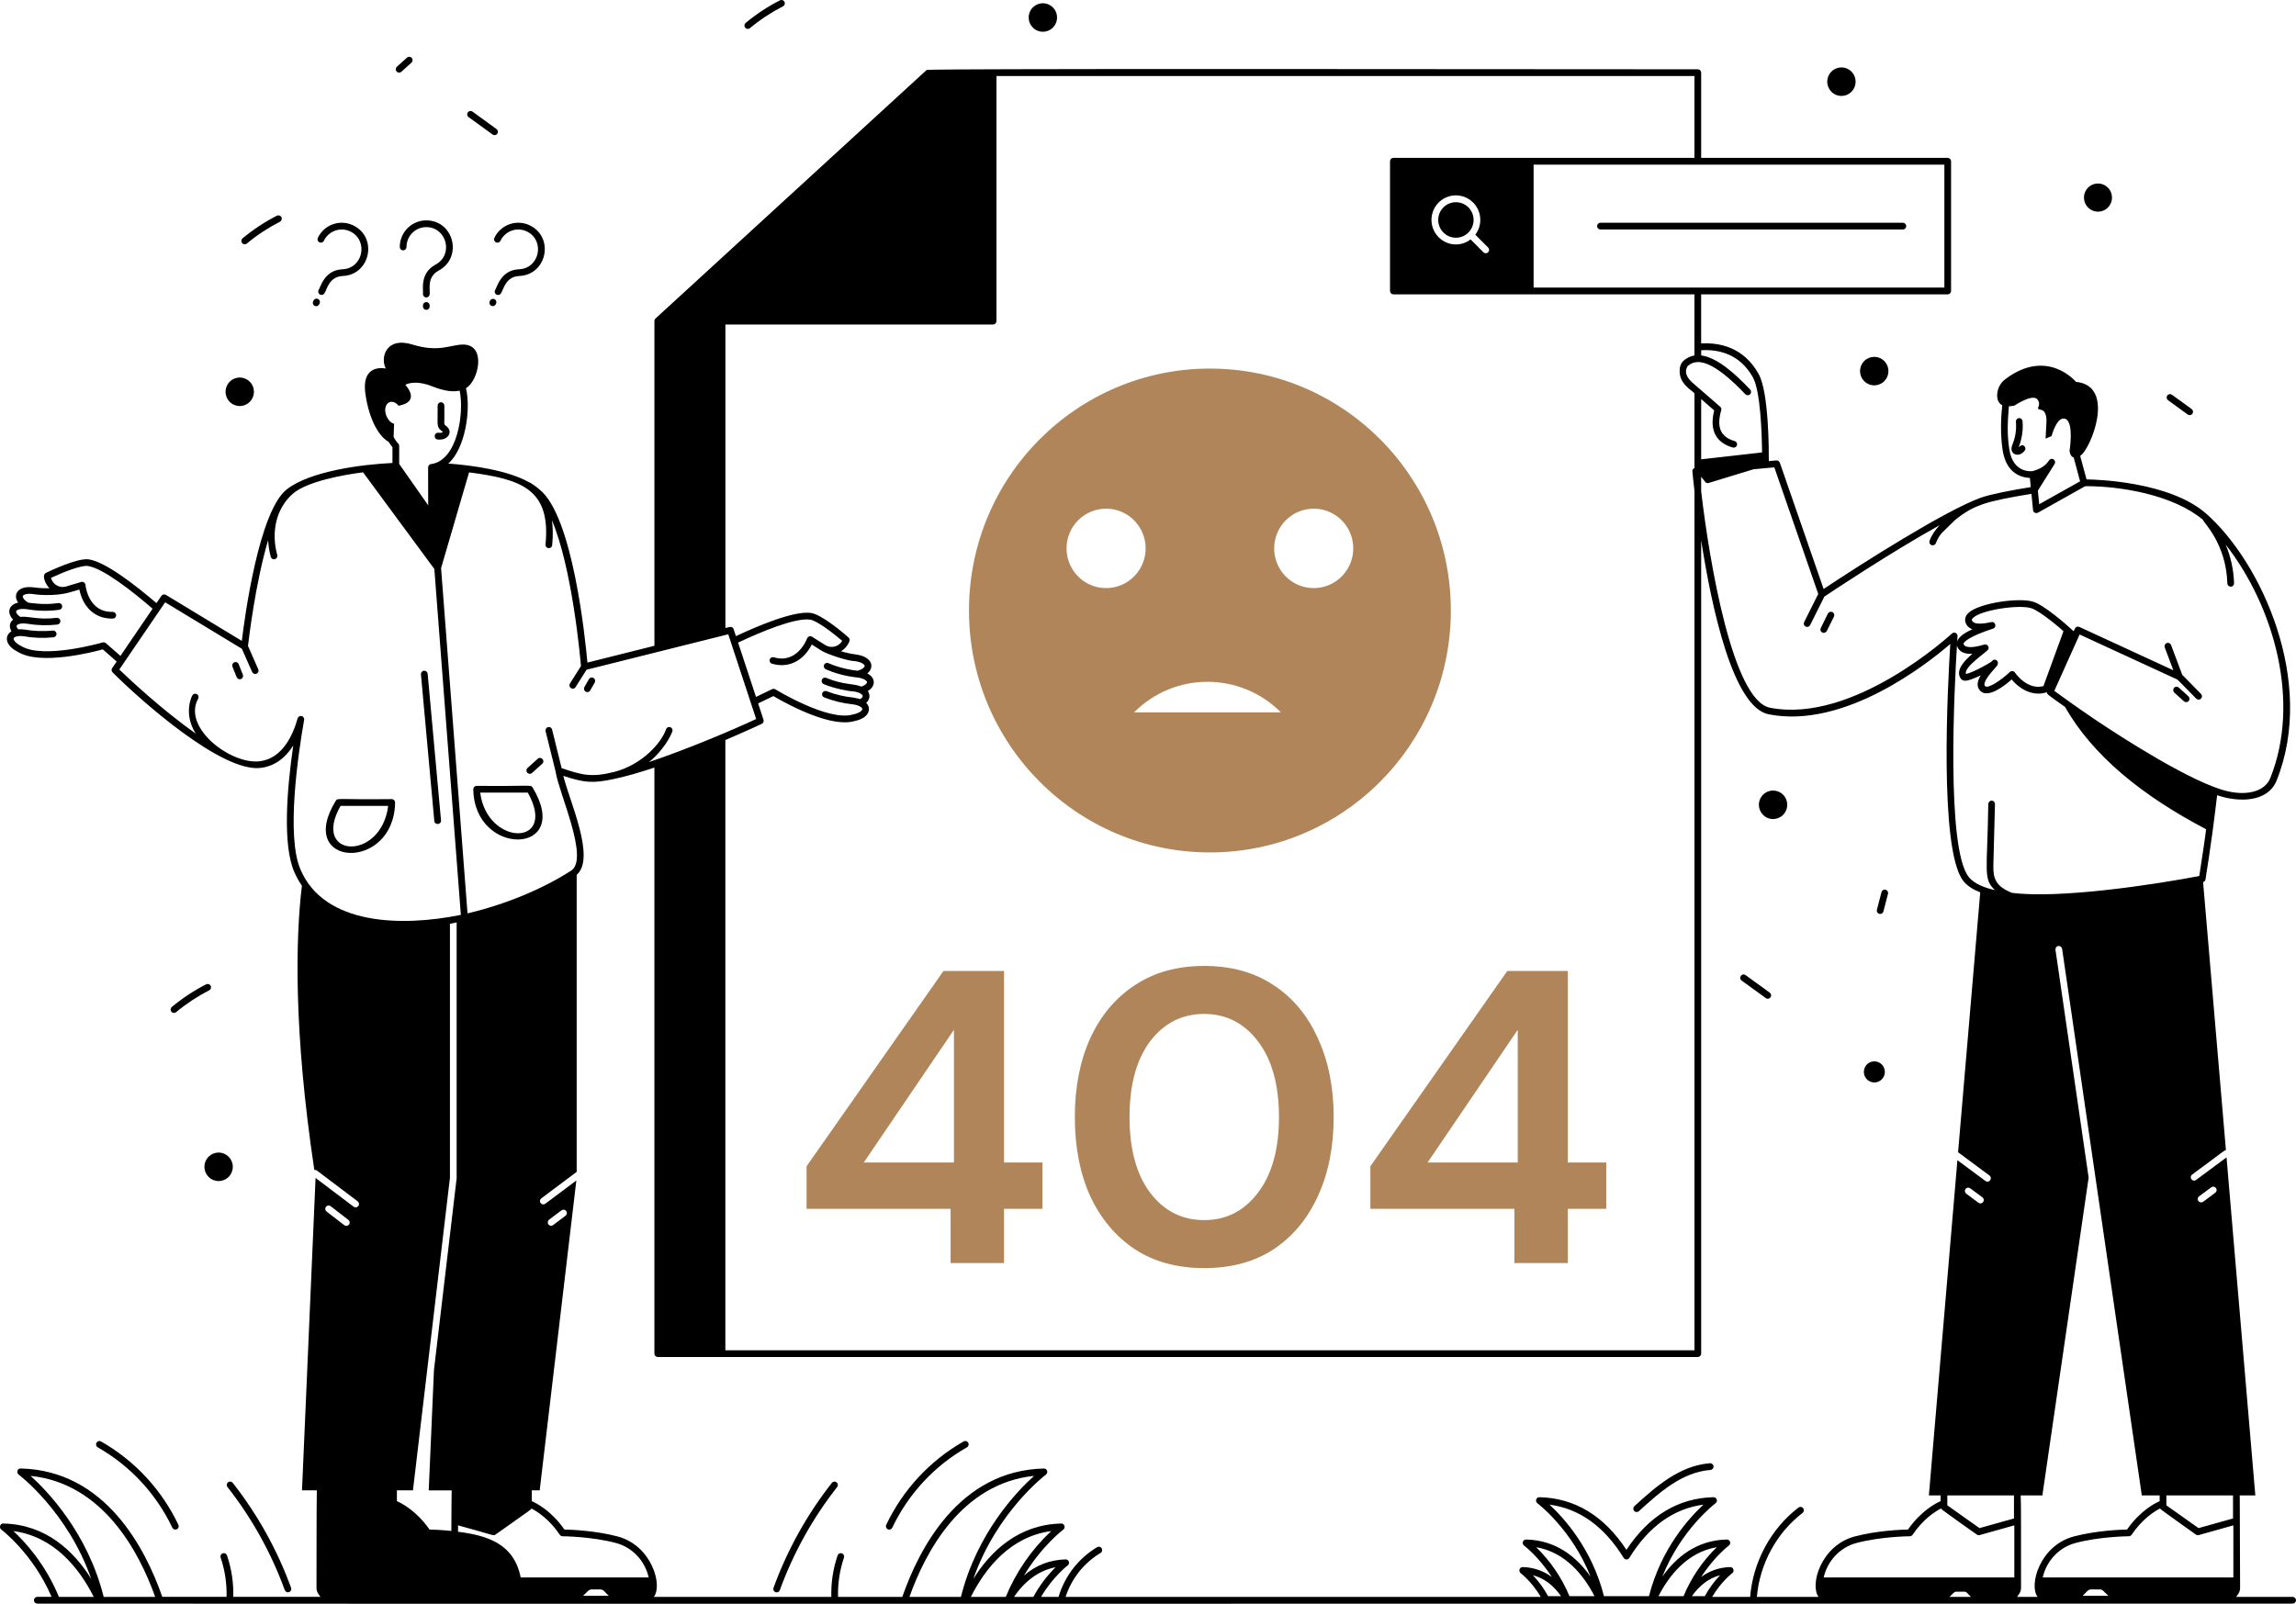 <svg width="770" height="538" viewBox="0 0 770 538" fill="none" xmlns="http://www.w3.org/2000/svg">
<g clip-path="url(#clip0_168_8765)">
<path d="M768.874 535.688H749.944C750.254 535.138 751.25 534.249 751.25 532.702C751.239 529.527 751.292 544.204 751.138 501.651H756.36L746.703 388.253L736.482 395.83C736.363 395.918 736.229 395.981 736.086 396.016C735.944 396.052 735.796 396.059 735.65 396.037C735.505 396.015 735.365 395.964 735.239 395.888C735.114 395.812 735.004 395.711 734.917 395.592C734.829 395.474 734.766 395.339 734.731 395.195C734.696 395.052 734.689 394.903 734.711 394.757C734.733 394.611 734.783 394.471 734.859 394.344C734.935 394.218 735.035 394.108 735.153 394.02C746.465 385.709 745.976 385.833 746.501 385.833L738.842 295.911C739.046 295.856 739.231 295.743 739.374 295.587C739.518 295.431 739.615 295.237 739.653 295.028C739.653 294.308 741.3 285.997 743.548 266.758C751.02 269.318 760.613 269.066 763.494 261.85C776.799 228.694 758.316 188.528 739.857 172.289C727.56 161.48 702.754 160.846 699.76 160.823L697.62 152.929C697.643 152.908 697.667 152.908 697.688 152.884C701.09 150.737 709.823 129.409 696.202 128.097C696.202 128.097 686.702 116.584 672.609 127.124C671.723 127.768 671.004 128.616 670.51 129.596C670.017 130.577 669.764 131.661 669.773 132.76C669.794 134.05 670.222 135.293 671.483 135.926C671.055 139.815 670.767 145.606 671.641 151.17C672.946 159.175 678.327 160.238 680.759 160.328L681.051 163.405C674.5 164.468 667.903 165.713 664.368 166.934C652.24 171.284 623.413 189.694 611.577 197.579L596.893 155.218C596.806 154.98 596.645 154.777 596.434 154.639C596.223 154.5 595.974 154.434 595.722 154.45L593.201 154.674C593.222 151.6 593.246 131.628 589.798 125.478C584.824 116.5 576.726 114.864 570.505 115.21V98.741H653.196C653.344 98.742 653.491 98.714 653.628 98.658C653.765 98.601 653.89 98.518 653.995 98.413C654.099 98.308 654.182 98.183 654.238 98.045C654.294 97.907 654.322 97.76 654.321 97.611V54.097C654.32 53.797 654.202 53.51 653.991 53.298C653.78 53.086 653.495 52.966 653.196 52.965H570.516V24.379C570.515 24.079 570.396 23.792 570.185 23.58C569.974 23.368 569.688 23.248 569.39 23.247C300.964 22.985 310.924 23.337 310.693 23.542L219.828 106.856C219.716 106.964 219.627 107.094 219.565 107.238C219.504 107.381 219.471 107.536 219.47 107.692V216.634L197.002 222.267C196.259 214.147 192.072 172.962 180.927 164.21C180.339 163.62 177.882 161.836 177.524 161.836C170.408 157.765 158.495 156.101 150.329 155.504C155.975 150.603 158.029 137.489 156.272 130.218C160.493 127.797 163.222 115.695 155.416 115.586C151.162 115.541 147.335 118.367 138.351 115.586C129.367 112.805 127.455 120.108 129.398 123.636C129.398 123.636 121.022 121.623 122.553 132.186C123.832 141.125 127.299 146.621 130.363 148.231V148.254C130.72 148.883 131.14 149.474 131.616 150.019V155.309C121.656 155.766 104.039 157.979 96.16 164.176C86.885 171.482 82.112 206.582 81.099 214.994L55.66 199.57C55.412 199.421 55.117 199.371 54.834 199.43C54.55 199.488 54.299 199.651 54.129 199.887L52.467 202.324C45.87 196.67 35.536 188.505 29.774 187.647C25.945 187.08 16.401 191.694 15.343 192.214C14.915 192.441 14.689 193.051 14.736 193.526C14.902 194.971 15.562 196.315 16.603 197.327C14.873 197.372 13.141 197.281 11.425 197.055C5.827 196.28 4.242 199.629 6.09 202.142C3.058 202.781 2.093 205.454 4.401 207.865C3.327 208.613 2.869 210.191 3.839 211.777C1.533 213.139 1.481 216.48 6.112 218.743C13.609 223.24 30.966 218.811 34.478 217.843L39.134 221.916L37.624 224.109C37.472 224.325 37.402 224.59 37.426 224.854C37.452 225.118 37.57 225.364 37.76 225.548C47.022 234.852 74.436 259.251 87.468 257.594C92.482 256.961 95.956 253.886 98.343 250.085C96.248 264.561 94.672 283.444 98.748 292.649C99.447 294.214 100.283 295.713 101.246 297.129C99.131 314.656 98.409 345.867 105.411 392.455C105.712 392.409 106.019 392.481 106.267 392.658L119.955 402.995C120.191 403.177 120.346 403.445 120.388 403.74C120.43 404.036 120.356 404.337 120.181 404.578C120.002 404.818 119.735 404.976 119.44 405.019C119.144 405.061 118.844 404.984 118.605 404.805L105.83 395.15L101.282 499.955H106.256C106.144 504.585 106.156 525.348 106.145 532.695C106.145 534.219 107.094 535.046 107.451 535.681H78.232C78.366 530.962 77.654 526.258 76.13 521.792C76.084 521.649 76.01 521.517 75.913 521.403C75.816 521.289 75.697 521.195 75.563 521.128C75.43 521.061 75.284 521.021 75.135 521.011C74.986 521.001 74.836 521.021 74.695 521.069C74.553 521.118 74.423 521.194 74.311 521.294C74.2 521.394 74.109 521.515 74.045 521.651C73.98 521.786 73.943 521.933 73.936 522.083C73.929 522.233 73.951 522.383 74.002 522.524C75.433 526.757 76.103 531.212 75.981 535.681H54.425C48.796 519.491 35.334 493.275 6.946 492.619C5.841 492.531 5.404 494.008 6.248 494.655C6.427 494.768 22.722 507.14 30.601 529.642C24.747 520.279 15.427 511.414 1.132 511.074C0.066 510.986 -0.426 512.45 0.433 513.11C0.546 513.2 11.038 521.115 17.296 535.681H12.506C12.208 535.682 11.922 535.802 11.711 536.014C11.5 536.226 11.381 536.513 11.38 536.813C11.378 536.962 11.406 537.109 11.463 537.247C11.519 537.385 11.602 537.51 11.707 537.615C11.812 537.721 11.936 537.804 12.073 537.86C12.211 537.916 12.358 537.944 12.506 537.943C22.137 538.058 768.539 537.943 768.874 537.943C769.172 537.942 769.458 537.823 769.669 537.611C769.88 537.399 769.999 537.112 770 536.813C769.993 536.515 769.873 536.232 769.663 536.022C769.452 535.813 769.17 535.693 768.874 535.688ZM52.039 535.688H34.772C29.414 514.249 15.996 500.279 10.255 495.092C34.614 497.625 46.703 520.694 52.039 535.688ZM31.446 535.688H19.755C15.162 524.535 8.294 517.12 4.491 513.614C18.202 515.447 26.599 526.098 31.439 535.688H31.446ZM102 241.495C102.051 241.211 101.991 240.918 101.831 240.678C101.672 240.437 101.426 240.268 101.146 240.206C100.866 240.143 100.572 240.189 100.325 240.337C100.078 240.484 99.896 240.72 99.817 240.997C98.105 247.036 94.525 254.431 87.187 255.36C77.437 256.619 61.043 244.077 66.453 234.393C66.597 234.132 66.632 233.824 66.552 233.536C66.472 233.249 66.283 233.004 66.025 232.855C65.896 232.781 65.755 232.733 65.608 232.715C65.461 232.696 65.312 232.707 65.169 232.747C65.027 232.788 64.894 232.856 64.778 232.948C64.662 233.04 64.565 233.155 64.494 233.285C64.449 233.377 61.319 239.166 65.62 246.058C54.138 238.006 42.858 227.331 40.013 224.595C41.018 223.134 55.479 201.914 55.39 202.045L81.118 217.635L84.562 225.438C84.69 225.706 84.916 225.914 85.193 226.019C85.469 226.124 85.776 226.118 86.048 226.003C86.184 225.944 86.306 225.858 86.409 225.75C86.511 225.642 86.59 225.515 86.643 225.376C86.695 225.237 86.72 225.089 86.715 224.94C86.709 224.791 86.675 224.645 86.612 224.51L83.167 216.685C83.459 214.152 85.688 195.458 89.922 181.201C90.024 183.085 90.318 184.954 90.799 186.778C90.941 187.318 91.429 187.742 92.172 187.591C92.46 187.514 92.707 187.326 92.858 187.068C93.01 186.811 93.054 186.503 92.982 186.213C90.93 178.738 92.411 170.699 98.25 165.587C103.085 161.429 115.441 159.236 121.755 158.44L145.662 190.87C146.244 198.455 143.039 156.626 154.555 306.9C134.668 310.971 108.742 310.351 100.795 291.725C95.894 280.599 99.991 252.893 101.994 241.495H102ZM34.433 215.51C34.231 215.577 14.623 221.209 7.193 216.769C5.145 215.751 4.423 214.611 4.581 214.123C4.717 213.67 5.888 213.15 7.983 213.445C11.275 214.024 14.632 214.138 17.955 213.783C18.786 213.691 19.146 212.716 18.879 212.313C18.806 212.066 18.649 211.851 18.435 211.707C18.221 211.562 17.964 211.497 17.708 211.522C14.521 211.882 10.764 211.668 8.343 211.205C7.612 211.102 6.873 211.071 6.137 211.115C5.664 210.617 5.438 210.097 5.599 209.856C5.802 209.448 6.883 208.928 9.002 209.221C12.394 209.795 15.849 209.894 19.268 209.516C19.561 209.472 19.827 209.317 20.011 209.083C20.195 208.849 20.283 208.554 20.258 208.257C20.222 207.959 20.07 207.687 19.835 207.501C19.6 207.314 19.302 207.229 19.005 207.262C12.576 208.05 9.616 206.58 6.803 206.945C5.564 206.086 5.293 205.339 5.429 205.022C5.587 204.616 6.667 204.073 8.851 204.344C12.92 205.026 16.464 205.042 19.905 204.548C20.2 204.5 20.463 204.338 20.64 204.097C20.817 203.855 20.893 203.554 20.851 203.258C20.829 203.11 20.779 202.969 20.702 202.841C20.626 202.714 20.525 202.602 20.406 202.514C20.286 202.426 20.151 202.362 20.007 202.327C19.863 202.291 19.713 202.285 19.567 202.308C14.653 203.045 10.416 202.25 9.482 202.173C7.927 201.223 7.523 200.318 7.635 199.957C7.793 199.55 8.851 198.983 11.102 199.279C11.236 199.323 13.894 199.753 17.563 199.572C21.888 199.408 24.217 198.458 26.613 197.762C27.761 203.339 31.552 207.656 37.848 207.51C38.146 207.503 38.429 207.378 38.636 207.162C38.843 206.946 38.956 206.657 38.951 206.357C38.928 205.724 38.387 205.294 37.78 205.249C29.675 205.521 28.685 196.564 28.662 196.202C28.646 196.034 28.593 195.872 28.506 195.727C28.42 195.582 28.302 195.458 28.162 195.365C28.021 195.272 27.862 195.211 27.695 195.187C27.529 195.164 27.359 195.178 27.199 195.229L22.205 196.738C21.681 196.895 21.131 196.944 20.588 196.883C20.046 196.822 19.52 196.653 19.044 196.384C18.567 196.116 18.149 195.754 17.814 195.321C17.479 194.887 17.234 194.391 17.094 193.86C21.01 192.005 27.247 189.543 29.45 189.858C34.718 190.649 44.78 198.672 51.175 204.197L40.391 220.027L35.483 215.73C35.339 215.609 35.168 215.526 34.985 215.487C34.802 215.449 34.613 215.457 34.433 215.51ZM182.952 182.626C182.929 182.779 182.939 182.935 182.982 183.084C183.024 183.232 183.098 183.37 183.198 183.487C183.298 183.605 183.422 183.7 183.561 183.765C183.701 183.83 183.853 183.864 184.007 183.865C184.151 183.881 184.297 183.867 184.436 183.824C184.575 183.781 184.703 183.709 184.813 183.614C184.923 183.519 185.013 183.402 185.076 183.271C185.14 183.14 185.175 182.997 185.181 182.851C185.495 179.613 185.428 176.859 185.09 174.506C191.821 190.359 194.523 219.806 194.839 223.425L191.146 229.283C190.986 229.535 190.932 229.84 190.996 230.132C191.059 230.425 191.235 230.68 191.485 230.842C191.668 230.953 191.877 231.015 192.092 231.022C192.283 231.024 192.471 230.975 192.637 230.88C192.803 230.785 192.941 230.648 193.037 230.482L196.706 224.67L219.468 218.971L244.231 212.774C253.951 242.296 253.618 241.267 253.597 241.197C245.718 244.888 230.389 251.372 217.622 255.648C220.666 253.309 224.104 248.992 225.479 245.394C225.584 245.115 225.574 244.805 225.451 244.534C225.328 244.262 225.103 244.051 224.826 243.946C224.548 243.841 224.24 243.851 223.969 243.974C223.699 244.097 223.489 244.323 223.384 244.602C221.914 249.035 215.505 256.475 206.027 258.941C198.327 260.866 195.245 259.997 188.444 257.72C188.418 257.701 188.386 257.693 188.354 257.697C188.297 257.466 184.952 243.913 185.158 244.744C185.125 244.6 185.064 244.463 184.978 244.342C184.892 244.222 184.783 244.12 184.658 244.042C184.532 243.964 184.392 243.912 184.246 243.889C184.1 243.866 183.951 243.872 183.808 243.908C183.518 243.984 183.268 244.17 183.113 244.428C182.957 244.685 182.907 244.994 182.973 245.288C183.031 245.52 186.544 259.679 186.329 258.812V258.835C187.425 266.099 197.693 288.075 191.551 292.058C182.254 298.075 169.704 303.366 156.792 306.397C145.306 156.43 148.499 198.125 147.922 190.579L157.309 158.465C175.087 160.748 184.739 164.241 182.952 182.626ZM609.775 199.248L605.048 208.68C604.98 208.811 604.939 208.955 604.927 209.103C604.915 209.251 604.932 209.4 604.978 209.541C605.024 209.682 605.098 209.813 605.195 209.925C605.292 210.037 605.41 210.129 605.542 210.194C605.809 210.325 606.115 210.346 606.397 210.253C606.679 210.161 606.914 209.961 607.052 209.698L611.846 200.108H611.869C614.345 198.435 634.473 185.067 650.478 176.182C649.015 177.765 647.778 179.528 647.124 181.383C647.067 181.524 647.039 181.675 647.042 181.827C647.044 181.979 647.077 182.129 647.139 182.268C647.201 182.408 647.29 182.533 647.401 182.636C647.511 182.74 647.642 182.82 647.784 182.872C647.927 182.924 648.078 182.946 648.229 182.938C648.381 182.93 648.529 182.891 648.665 182.824C648.801 182.756 648.922 182.662 649.021 182.547C649.12 182.432 649.194 182.298 649.241 182.153C649.702 180.937 650.364 179.807 651.2 178.812L655.522 174.56C659.423 171.367 662.03 170.158 665.112 169.087C668.444 167.911 674.86 166.689 681.276 165.669L681.813 171.097C681.826 171.284 681.887 171.466 681.989 171.623C682.092 171.781 682.233 171.909 682.399 171.996C682.568 172.073 682.753 172.111 682.939 172.107C683.125 172.103 683.307 172.057 683.473 171.973L699.189 163.158L699.638 163.09C711.197 163.09 728.748 165.968 738.743 174.331C738.743 174.337 738.746 174.342 738.75 174.346C738.754 174.35 738.759 174.353 738.765 174.353C738.944 175.27 746.59 182.324 746.982 195.726C746.998 196.016 747.123 196.289 747.332 196.49C747.542 196.69 747.819 196.803 748.109 196.805H748.153C748.301 196.8 748.447 196.766 748.581 196.704C748.715 196.642 748.836 196.554 748.936 196.444C749.036 196.335 749.114 196.207 749.164 196.067C749.214 195.927 749.236 195.779 749.228 195.63C749.089 191.176 748.136 186.785 746.415 182.678C762.762 203.662 771.599 235.5 761.385 260.998C759.675 265.315 753.979 267.06 746.932 265.408C735.366 262.662 712.06 247.761 702.199 241.096C695.67 236.664 690.738 233.068 688.948 231.754C689.051 231.522 697.543 212.61 697.435 212.848L730.246 227.971L736.514 234.327C736.616 234.439 736.739 234.529 736.877 234.593C737.014 234.656 737.163 234.69 737.314 234.694C737.465 234.699 737.615 234.672 737.756 234.616C737.897 234.56 738.025 234.477 738.132 234.37C738.24 234.263 738.325 234.136 738.382 233.995C738.44 233.855 738.468 233.704 738.466 233.552C738.464 233.4 738.432 233.251 738.371 233.112C738.31 232.973 738.221 232.848 738.111 232.744L731.858 226.388L728.098 216.368C727.986 216.089 727.771 215.865 727.498 215.743C727.225 215.621 726.915 215.61 726.635 215.713C726.496 215.767 726.368 215.847 726.26 215.95C726.152 216.052 726.065 216.176 726.004 216.312C725.944 216.449 725.91 216.596 725.906 216.745C725.902 216.895 725.928 217.044 725.981 217.183L728.864 224.85L697.348 210.308C697.073 210.183 696.76 210.173 696.477 210.279C696.195 210.384 695.965 210.598 695.838 210.873L695.434 211.756C692.703 209.223 685.468 202.941 681.835 201.849C677 200.356 663.645 202.301 660.133 205.627C658.097 207.554 659.098 210.223 661.462 211.099C659.65 211.932 657.002 213.278 656.373 215.17C656.441 214.107 656.486 213.497 656.486 213.429C656.505 213.201 656.454 212.973 656.34 212.775C656.227 212.577 656.056 212.419 655.85 212.321C655.645 212.223 655.415 212.191 655.19 212.228C654.966 212.265 654.758 212.37 654.595 212.529C654.28 212.823 621.635 242.949 593.562 237.407C581.18 234.942 573.346 189.098 570.509 164.764V159.924L571.838 161.62C571.97 161.81 572.16 161.951 572.38 162.021C572.6 162.09 572.837 162.085 573.054 162.005L588.095 157.414L595.049 156.776L609.772 199.23L609.775 199.248ZM673.712 136.286C674.341 136.28 674.968 136.205 675.58 136.061C675.58 136.061 681.749 131.877 683.325 134.048C684.901 136.219 682.2 137.146 684.399 137.466C686.598 137.786 686.312 141.424 686.312 141.424L686.02 147.146L688.024 146.286C688.024 146.286 689.87 139.27 692.728 140.542C695.586 141.814 694.056 151.217 694.056 151.217C694.056 151.217 694.191 153.138 695.453 153.478V153.501L697.591 161.462L683.88 169.152C683.858 168.924 683.402 164.295 683.43 164.583C685.354 161.525 688.966 155.752 689.059 155.626C689.207 155.37 689.25 155.067 689.178 154.779C689.107 154.492 688.926 154.245 688.675 154.09C688.553 154.013 688.417 153.962 688.275 153.938C688.132 153.915 687.987 153.92 687.847 153.954C687.707 153.987 687.574 154.048 687.458 154.133C687.341 154.218 687.243 154.326 687.168 154.45C686.94 154.615 686.034 156.862 681.765 158.022C681.707 158.039 681.647 158.047 681.586 158.046C681.069 158.091 675.139 158.724 673.865 150.809C672.944 145.021 673.422 140.272 673.712 136.284V136.286ZM650.929 506.035C650.929 506.057 650.951 506.057 650.951 506.08C651.117 506.467 663.201 514.949 662.974 514.787C663.111 514.888 663.27 514.956 663.438 514.983C663.606 515.011 663.778 514.998 663.94 514.945L675.535 511.689V529.164H611.607C612.872 523.627 617.012 519.129 622.502 517.636C630.764 515.42 640.4 515.353 640.49 515.353C640.672 515.349 640.85 515.301 641.01 515.214C641.171 515.128 641.309 515.005 641.414 514.855C644.941 509.59 649.015 507.033 650.929 506.035ZM659.167 398.856C659.255 398.736 659.365 398.635 659.493 398.559C659.62 398.483 659.761 398.433 659.907 398.412C660.054 398.391 660.203 398.399 660.346 398.436C660.49 398.474 660.624 398.539 660.742 398.629L664.839 401.66C664.959 401.748 665.06 401.859 665.136 401.987C665.212 402.115 665.263 402.257 665.284 402.404C665.305 402.551 665.296 402.702 665.259 402.846C665.221 402.99 665.155 403.125 665.065 403.243C664.979 403.362 664.87 403.462 664.745 403.538C664.62 403.613 664.481 403.663 664.336 403.684C664.192 403.706 664.044 403.697 663.903 403.661C663.761 403.624 663.629 403.559 663.513 403.47L659.415 400.439C659.295 400.352 659.194 400.242 659.116 400.115C659.039 399.988 658.987 399.848 658.964 399.701C658.941 399.554 658.948 399.404 658.983 399.259C659.018 399.115 659.081 398.979 659.168 398.859L659.167 398.856ZM675.421 501.648V509.383L663.849 512.621L653.067 504.976V501.651L675.421 501.648ZM656.015 533.943H658.851C659.568 533.943 659.781 534.557 661 535.685H653.784C654.964 534.638 655.288 533.947 656.017 533.947L656.015 533.943ZM677.784 532.699C677.761 517.048 677.833 504.254 677.672 501.648H684.942L700.458 395.042L689.336 318.62C689.294 318.324 689.37 318.023 689.547 317.782C689.724 317.541 689.988 317.38 690.282 317.332C690.579 317.295 690.88 317.376 691.119 317.557C691.359 317.738 691.519 318.006 691.566 318.304C700.589 380.212 709.293 439.779 718.288 501.655H724.276V503.576C722.722 504.256 717.724 506.789 713.335 513.098C711.061 513.143 702.822 513.457 695.369 515.451C683.953 518.554 680.361 531.941 683.348 535.692H676.459C676.867 534.971 677.779 534.222 677.779 532.702L677.784 532.699ZM698.447 535.323C699.815 534.089 700.156 533.181 701.312 533.181H704.149C705.277 533.181 705.648 534.08 707.089 535.323H698.447ZM685.058 529.164C686.322 523.627 690.463 519.129 695.953 517.636C704.215 515.42 713.851 515.353 713.94 515.353C714.122 515.349 714.301 515.301 714.461 515.214C714.622 515.128 714.76 515.005 714.864 514.855C718.399 509.586 722.473 507.03 724.387 506.04C724.387 506.062 724.409 506.062 724.409 506.085C724.52 506.343 736.206 514.636 736.432 514.792C736.57 514.891 736.73 514.957 736.898 514.984C737.066 515.012 737.238 515 737.4 514.951L748.993 511.694V529.169L685.058 529.164ZM748.88 504.452V509.381L737.309 512.619L726.525 504.976V501.651H748.88V504.452ZM737.558 293.871C721.8 296.884 690.403 301.554 674.724 299.503C669.162 297.267 668.374 294.58 668.51 290.05C668.51 289.813 669.085 268.364 669.048 269.722C669.049 269.424 668.935 269.136 668.729 268.921C668.523 268.706 668.242 268.579 667.945 268.569H667.93C667.637 268.573 667.356 268.69 667.146 268.896C666.936 269.103 666.813 269.382 666.804 269.677C666.494 292.414 664.954 294.711 669.033 298.604C665.941 297.895 662.146 296.643 660.209 294.125C652.621 284.446 655.458 230.099 656.291 216.507C656.864 218.804 659.127 219.471 661.484 219.333C658.647 221.707 655.698 224.92 657.589 227.656C657.815 227.995 658.287 228.376 659.188 228.358C660.223 228.311 662.25 227.52 664.275 226.548C663.172 228.358 662.655 230.326 664.186 231.817C666.752 234.282 672.065 230.213 674.654 227.928C677.552 231.45 682.1 233.719 686.428 232.202C686.48 232.922 686.607 232.922 692.529 237.133C701.805 253.417 718.24 266.849 739.852 278.181C739.855 278.747 738.134 290.284 737.56 293.875L737.558 293.871ZM667.789 208.698C666.394 209.014 661.779 209.957 661.306 207.998C661.238 207.818 661.373 207.568 661.688 207.278C664.571 204.542 677.109 202.756 681.185 204.022C684.213 204.922 691.716 211.382 692.013 211.758L685.3 230.164C679.853 231.589 675.935 225.89 675.755 225.618C675.663 225.484 675.542 225.37 675.403 225.286C675.263 225.201 675.107 225.148 674.945 225.129C674.783 225.109 674.619 225.125 674.464 225.174C674.308 225.224 674.165 225.306 674.044 225.415C670.892 228.401 666.682 231.069 665.76 230.187C664.612 229.108 667.764 225.573 668.804 224.42C669.547 223.605 669.839 223.267 669.975 222.86C670.434 221.477 668.677 220.729 668.061 221.781C667.139 222.618 661.059 225.875 659.304 226.079C658.588 223.612 666.354 218.781 666.825 217.779C667.23 216.965 666.422 215.92 665.362 216.24C662.547 217.14 659.036 217.642 658.495 216.037C658.483 215.959 658.499 215.879 658.54 215.811C658.787 215.312 660.228 213.526 668.401 210.88C669.769 210.45 669.196 208.336 667.79 208.701L667.789 208.698ZM570.516 154.084V133.865C572.318 135.426 574.051 136.941 574.884 137.687C573.14 144.539 575.7 148.587 581.119 150.125C581.873 150.276 582.372 149.864 582.516 149.333C582.557 149.192 582.569 149.044 582.553 148.898C582.536 148.752 582.491 148.611 582.42 148.483C582.348 148.354 582.252 148.241 582.137 148.151C582.022 148.06 581.89 147.993 581.749 147.954H581.728C576.589 146.473 575.75 142.78 577.251 137.595C577.309 137.389 577.306 137.17 577.242 136.966C577.179 136.761 577.057 136.579 576.893 136.442C576.596 136.185 569.816 130.27 568.835 129.454V129.432C568.632 129.274 568.452 129.115 568.272 128.957C566.544 127.536 564.546 125.469 565.841 123.055V123.031C566.159 122.492 567.39 121.772 567.957 121.697C568.05 121.633 568.16 121.601 568.272 121.607C573.482 120.256 581.556 128.297 585.315 132.237C585.909 132.749 586.547 132.648 586.914 132.281C587.127 132.071 587.25 131.784 587.254 131.483C587.258 131.182 587.143 130.891 586.935 130.675C582.252 125.723 576.039 119.934 570.523 119.232V117.491C576.128 117.151 583.4 118.57 587.859 126.583C590.414 131.195 590.864 145.352 590.93 151.776L570.516 154.084ZM570.516 454.09V181.268C574.141 204.54 581.3 237.266 593.142 239.617C618.491 244.654 646.295 222.724 654.061 216.03C653.229 229.328 650.19 285.009 658.429 295.526C659.682 297.132 661.627 298.375 664.102 299.349L656.674 386.533L667.208 394.337C667.328 394.425 667.428 394.537 667.504 394.664C667.579 394.792 667.629 394.934 667.65 395.081C667.671 395.228 667.663 395.378 667.626 395.522C667.589 395.666 667.524 395.801 667.434 395.92C667.148 396.368 666.487 396.589 665.858 396.168L656.448 389.203L646.88 501.651H650.82V503.572C649.266 504.252 644.268 506.785 639.879 513.094C637.605 513.139 629.366 513.454 621.913 515.447C610.605 518.521 606.871 531.765 609.892 535.688H589.199C590.135 524.688 595.774 514.222 604.516 507.523C604.754 507.341 604.909 507.071 604.949 506.773C604.989 506.476 604.909 506.175 604.727 505.936C604.546 505.698 604.278 505.541 603.982 505.501C603.685 505.462 603.386 505.542 603.148 505.724C593.862 512.846 587.875 523.992 586.939 535.688H574.205C577.221 530.554 580.891 527.773 580.936 527.728C581.126 527.584 581.265 527.383 581.334 527.155C581.403 526.926 581.399 526.682 581.321 526.456C581.244 526.23 581.098 526.035 580.903 525.897C580.708 525.76 580.476 525.688 580.238 525.692C576.732 525.764 573.335 526.926 570.513 529.016C574.903 522.18 579.744 518.523 579.81 518.478C579.999 518.334 580.138 518.133 580.208 517.905C580.277 517.677 580.273 517.432 580.195 517.207C580.118 516.981 579.972 516.786 579.778 516.648C579.583 516.511 579.351 516.439 579.113 516.442C568.982 516.668 562.069 522.412 557.478 528.926C563.758 513.049 575.219 504.364 575.33 504.281C575.524 504.14 575.668 503.939 575.741 503.71C575.813 503.48 575.81 503.232 575.732 503.004C575.654 502.776 575.505 502.58 575.307 502.443C575.109 502.307 574.873 502.238 574.633 502.247C562.814 502.54 552.998 508.465 545.455 519.91C537.934 508.465 528.121 502.54 516.301 502.247C515.171 502.198 514.727 503.646 515.603 504.281C515.716 504.371 527.174 513.056 533.434 528.926C528.863 522.412 521.952 516.668 511.821 516.442C511.583 516.437 511.349 516.509 511.154 516.646C510.959 516.783 510.812 516.979 510.735 517.205C510.658 517.432 510.654 517.677 510.723 517.905C510.793 518.134 510.934 518.335 511.124 518.478C511.19 518.523 516.031 522.209 520.436 529.016C517.604 526.928 514.201 525.768 510.689 525.692C510.451 525.688 510.219 525.76 510.024 525.897C509.829 526.035 509.683 526.23 509.605 526.456C509.528 526.682 509.524 526.926 509.593 527.155C509.662 527.383 509.801 527.584 509.991 527.728C510.035 527.773 513.683 530.531 516.722 535.688H357.366C359.372 529.518 363.534 524.286 369.082 520.959C369.21 520.884 369.321 520.784 369.41 520.665C369.499 520.547 369.564 520.412 369.601 520.268C369.638 520.124 369.646 519.974 369.626 519.827C369.605 519.68 369.556 519.539 369.481 519.411C369.406 519.283 369.306 519.171 369.188 519.082C369.07 518.992 368.936 518.927 368.793 518.89C368.65 518.853 368.501 518.845 368.355 518.865C368.208 518.886 368.067 518.935 367.94 519.011C361.7 522.746 357.082 528.698 354.999 535.688H349.143C353.127 528.881 358.012 525.194 358.057 525.149C358.25 525.007 358.393 524.806 358.465 524.577C358.537 524.347 358.533 524.101 358.455 523.873C358.378 523.646 358.229 523.449 358.032 523.313C357.835 523.176 357.6 523.107 357.361 523.114C352.092 523.249 347.431 525.059 343.423 528.496C349.413 518.545 356.496 513.186 356.594 513.117C357.489 512.434 356.922 511.031 355.896 511.081C341.601 511.421 332.28 520.286 326.426 529.649C334.305 507.147 350.601 494.776 350.78 494.662C351.65 493.993 351.149 492.576 350.083 492.626C321.693 493.283 308.231 519.495 302.603 535.688H281.05C280.929 531.219 281.599 526.764 283.03 522.531C283.081 522.39 283.104 522.24 283.097 522.09C283.089 521.94 283.052 521.793 282.988 521.658C282.924 521.522 282.833 521.401 282.721 521.301C282.61 521.202 282.479 521.125 282.338 521.077C282.197 521.028 282.047 521.008 281.898 521.018C281.749 521.028 281.603 521.068 281.47 521.135C281.336 521.203 281.217 521.296 281.12 521.41C281.023 521.524 280.949 521.656 280.903 521.799C279.378 526.265 278.666 530.969 278.801 535.688H219.265C222.342 531.826 218.549 518.52 207.243 515.447C199.792 513.456 191.551 513.139 189.278 513.094C184.911 506.785 179.89 504.252 178.337 503.572V499.955H180.993L193.286 396.01L182.862 403.813C182.744 403.901 182.61 403.965 182.467 404C182.324 404.035 182.176 404.042 182.031 404.02C181.886 403.998 181.746 403.948 181.62 403.871C181.494 403.795 181.385 403.695 181.297 403.576C181.21 403.457 181.147 403.322 181.112 403.179C181.076 403.036 181.069 402.887 181.091 402.741C181.113 402.595 181.164 402.454 181.24 402.328C181.315 402.202 181.415 402.091 181.534 402.004L193.397 393.115V293.468C199.894 287.863 191.003 268.848 188.92 260.267C195.981 262.564 198.649 262.877 205.932 261.307C210.008 260.449 214.667 259.091 219.462 257.486V454.09C219.461 454.238 219.489 454.386 219.545 454.524C219.601 454.662 219.684 454.787 219.789 454.892C219.894 454.997 220.019 455.081 220.156 455.137C220.294 455.193 220.441 455.221 220.589 455.219H569.381C569.679 455.217 569.965 455.098 570.177 454.886C570.39 454.675 570.511 454.389 570.516 454.09ZM519.66 504.749C529.656 506.06 538.01 512.054 544.515 522.594C544.615 522.759 544.755 522.896 544.923 522.991C545.091 523.086 545.28 523.136 545.472 523.136C545.665 523.136 545.854 523.086 546.022 522.991C546.189 522.896 546.33 522.759 546.43 522.594C552.935 512.054 561.292 506.06 571.283 504.749C566.578 509.091 557.056 519.473 553.018 535.44H537.911C533.884 519.473 524.361 509.093 519.66 504.749ZM556.191 535.44C559.838 528.383 565.961 520.689 575.754 519.02C570.963 523.672 567.17 529.26 564.61 535.44H556.191ZM567.402 535.44C570.036 531.731 573.188 529.378 576.857 528.424C574.853 530.526 573.134 532.885 571.746 535.44H567.402ZM519.179 535.44C517.792 532.885 516.073 530.526 514.068 528.424C517.739 529.374 520.891 531.713 523.525 535.44H519.179ZM526.341 535.44C523.768 529.262 519.969 523.675 515.176 519.02C524.968 520.694 531.092 528.383 534.74 535.44H526.341ZM325.594 535.688C330.428 526.098 338.832 515.447 352.542 513.614C345.944 519.789 340.746 527.317 337.301 535.688H325.594ZM305 535.688C310.335 520.694 322.426 497.625 346.785 495.092C341.044 500.271 327.624 514.249 322.266 535.688H305ZM340.075 535.688C343.857 530.148 348.518 526.823 354.01 525.737C351.055 528.67 348.544 532.023 346.559 535.688H340.075ZM138.489 499.955L150.893 395.105V309.887C151.645 309.757 152.394 309.581 153.144 309.435V395.243L145.535 459.609L143.779 499.957H151.479C151.421 503.36 151.412 503.975 151.366 513.571C147.963 513.211 145.22 513.119 144.049 513.096C139.66 506.787 134.662 504.254 133.108 503.574V499.955H138.489ZM174.62 529.167C172.392 518.001 163.786 515.136 153.617 513.841V511.693C165.704 514.952 165.45 515.339 166.18 514.79C178.729 505.875 178.045 506.451 178.201 506.084C178.201 506.06 178.224 506.06 178.224 506.039C180.137 507.033 184.213 509.59 187.747 514.853C187.852 515.003 187.989 515.126 188.15 515.213C188.31 515.299 188.488 515.347 188.67 515.352C188.782 515.352 198.395 515.418 206.657 517.634C212.149 519.128 216.289 523.625 217.552 529.162L174.62 529.167ZM204.166 535.327H195.526C196.975 534.068 197.335 533.184 198.467 533.184H201.305C202.458 533.184 202.8 534.098 204.166 535.327ZM184.145 409.151L188.31 406.015C188.429 405.927 188.565 405.863 188.709 405.828C188.853 405.792 189.003 405.786 189.149 405.809C189.296 405.832 189.436 405.884 189.563 405.962C189.689 406.04 189.799 406.143 189.885 406.264C189.975 406.38 190.041 406.513 190.078 406.656C190.116 406.798 190.124 406.947 190.103 407.092C190.082 407.238 190.032 407.378 189.956 407.504C189.88 407.63 189.779 407.739 189.66 407.825L185.495 410.968C185.377 411.057 185.242 411.122 185.099 411.16C184.956 411.197 184.807 411.205 184.661 411.184C184.515 411.163 184.374 411.113 184.247 411.038C184.12 410.962 184.009 410.862 183.921 410.743C183.741 410.502 183.663 410.199 183.705 409.9C183.747 409.602 183.905 409.332 184.145 409.151ZM276.763 216.392L272.351 213.609C272.209 213.52 272.05 213.463 271.885 213.442C271.72 213.421 271.552 213.437 271.393 213.489C271.234 213.54 271.089 213.626 270.966 213.74C270.844 213.854 270.748 213.993 270.685 214.148C270.549 214.508 267.308 222.857 259.495 220.481C259.215 220.406 258.917 220.443 258.664 220.584C258.41 220.726 258.221 220.961 258.137 221.239C258.052 221.518 258.079 221.819 258.211 222.078C258.342 222.338 258.569 222.535 258.843 222.63C264.798 224.397 269.674 221.322 272.238 216.206L275.57 218.311C277.626 219.57 284.524 221.794 286.782 221.794C289.056 222.11 289.934 222.923 289.978 223.377C290.002 223.737 289.393 224.507 287.615 224.996C284.835 224.742 280.948 223.846 277.845 222.463C277.71 222.401 277.565 222.367 277.417 222.362C277.27 222.357 277.122 222.382 276.984 222.434C276.846 222.487 276.72 222.566 276.612 222.668C276.505 222.77 276.418 222.892 276.358 223.028C276.242 223.304 276.238 223.615 276.347 223.895C276.457 224.174 276.671 224.399 276.944 224.521C278.331 225.135 279.76 225.649 281.22 226.059H281.243C283.32 226.651 285.444 227.06 287.591 227.28C289.821 227.574 290.743 228.389 290.766 228.84C290.811 229.157 290.338 229.813 288.899 230.333C286.273 229.203 283.064 229.874 277.08 227.394C276.805 227.286 276.499 227.29 276.226 227.403C275.954 227.517 275.735 227.732 275.617 228.004C275.508 228.283 275.51 228.594 275.623 228.872C275.736 229.15 275.951 229.374 276.224 229.497C279.702 230.936 284.655 231.916 286.13 231.916C288.315 232.209 289.237 232.996 289.327 233.454C289.395 233.771 289.035 234.174 288.431 234.534C288.1 234.406 287.88 234.314 286.315 234.037C286.288 234.019 286.255 234.01 286.223 234.014C283.139 233.711 280.11 232.988 277.22 231.866C276.978 231.766 276.708 231.757 276.46 231.84C276.212 231.923 276.002 232.092 275.868 232.317C275.815 232.367 275.776 232.429 275.755 232.497C275.702 232.633 275.676 232.779 275.679 232.925C275.682 233.071 275.714 233.215 275.773 233.348C275.831 233.482 275.915 233.603 276.021 233.704C276.126 233.805 276.25 233.884 276.385 233.936C279.468 235.156 282.703 235.942 285.999 236.275C288.182 236.57 289.173 237.354 289.196 237.858C289.219 238.362 288.206 239.261 285.887 239.713C277.649 242.021 260.199 231.346 260.018 231.233C259.856 231.137 259.674 231.083 259.487 231.075C259.299 231.068 259.113 231.106 258.944 231.188L253.541 233.789L247.53 215.559C255.139 211.986 266.441 207.237 271.597 207.847C273.803 208.095 279.137 212.144 282.447 214.97C282.173 215.446 281.807 215.861 281.371 216.192C280.934 216.522 280.436 216.761 279.905 216.893C279.375 217.026 278.823 217.05 278.283 216.964C277.743 216.877 277.226 216.683 276.763 216.392ZM737.492 401.32L741.589 398.289C741.708 398.2 741.844 398.136 741.988 398.101C742.132 398.065 742.282 398.059 742.428 398.082C742.575 398.105 742.716 398.157 742.842 398.235C742.968 398.313 743.078 398.416 743.165 398.537C743.254 398.654 743.32 398.787 743.357 398.929C743.395 399.072 743.403 399.22 743.382 399.366C743.361 399.512 743.311 399.652 743.235 399.778C743.159 399.904 743.058 400.013 742.939 400.099L738.842 403.157C738.597 403.325 738.298 403.393 738.005 403.347C737.712 403.301 737.448 403.144 737.266 402.909C737.176 402.79 737.11 402.655 737.073 402.511C737.036 402.367 737.027 402.217 737.048 402.07C737.069 401.922 737.119 401.78 737.195 401.653C737.271 401.525 737.372 401.414 737.492 401.326V401.32ZM652.075 96.474H514.32V55.227H652.077L652.075 96.474ZM499.076 83.04C499.282 83.251 499.397 83.535 499.397 83.831C499.397 84.127 499.282 84.411 499.076 84.623C498.973 84.73 498.849 84.816 498.711 84.874C498.574 84.933 498.427 84.963 498.278 84.963C498.129 84.963 497.981 84.933 497.844 84.874C497.707 84.816 497.583 84.73 497.479 84.623L493.181 80.305C490.096 82.755 485.451 82.583 482.487 79.604C481.529 78.65 480.821 77.473 480.424 76.178C480.028 74.882 479.956 73.509 480.215 72.179C480.475 70.849 481.057 69.604 481.91 68.555C482.763 67.505 483.861 66.684 485.107 66.163C486.352 65.642 487.706 65.439 489.049 65.571C490.391 65.702 491.681 66.165 492.802 66.918C493.924 67.67 494.844 68.689 495.479 69.885C496.114 71.08 496.446 72.415 496.444 73.77C496.445 75.563 495.852 77.306 494.757 78.722L499.076 83.04ZM568.26 52.96H467.291C466.993 52.961 466.707 53.08 466.496 53.292C466.284 53.504 466.166 53.792 466.165 54.092V97.611C466.164 97.76 466.192 97.908 466.248 98.045C466.304 98.183 466.387 98.308 466.492 98.414C466.597 98.519 466.722 98.602 466.859 98.658C466.996 98.714 467.143 98.742 467.291 98.741H568.262V119.248C567.187 119.383 565.714 119.993 564.546 121.081C563.713 121.828 563.264 123.094 563.293 124.541C563.37 128.014 565.407 129.615 568.269 131.916V157C568.039 157.084 567.845 157.244 567.718 157.454C567.591 157.664 567.539 157.912 567.57 158.155C567.615 158.675 567.841 161.05 568.269 164.691V452.967H243.264V248.25C250.04 245.356 254.904 243.095 255.466 242.823C255.715 242.705 255.911 242.499 256.019 242.245C256.127 241.99 256.139 241.705 256.052 241.443L254.25 235.969L259.361 233.505C265.834 237.311 279.15 244 286.401 241.918C291.635 240.916 292.338 237.637 290.498 235.789C291.842 234.546 291.851 232.951 291.015 231.832C293.732 230.247 293.737 227.378 290.858 225.906C293.268 224.062 292.788 220.338 287.054 219.55C285.361 219.334 283.689 218.973 282.056 218.471C283.31 217.728 284.283 216.59 284.825 215.233C284.942 215.008 284.981 214.751 284.937 214.501C284.892 214.251 284.766 214.023 284.578 213.853C283.682 213.062 275.685 206.05 271.835 205.598C266.228 204.92 254.657 209.714 246.801 213.4L246.035 211.061C245.948 210.792 245.762 210.565 245.516 210.427C245.269 210.289 244.98 210.249 244.706 210.317L243.273 210.676V108.858H333.009C333.163 108.859 333.316 108.829 333.458 108.771C333.601 108.712 333.731 108.625 333.84 108.516C333.949 108.406 334.035 108.276 334.093 108.133C334.152 107.99 334.181 107.836 334.18 107.681V25.51H568.262L568.26 52.96ZM129.439 136.178V136.156C130.107 134.568 132.033 134.109 133.693 136.111C136.057 135.681 140.267 134.212 135.944 129.078C135.944 129.078 138.917 127.2 144.994 129.617C148.957 131.2 151.928 131.54 154.157 131.044C155.742 138.608 153.377 154.521 144.59 155.673C143.981 155.705 143.576 156.301 143.576 156.781C143.576 160.944 143.6 170.093 143.6 169.514L133.874 155.626V149.583C133.865 149.301 133.762 149.03 133.581 148.814C132.944 148.154 132.412 147.399 132.005 146.576L132.162 142.141C130.09 141.661 128.552 138.322 129.439 136.178ZM109.311 404.83C109.401 404.711 109.513 404.612 109.641 404.538C109.769 404.463 109.91 404.415 110.057 404.396C110.203 404.377 110.352 404.388 110.495 404.428C110.638 404.467 110.771 404.535 110.887 404.627L116.83 409.217C116.95 409.306 117.05 409.417 117.126 409.545C117.202 409.673 117.252 409.814 117.273 409.961C117.294 410.109 117.286 410.259 117.248 410.403C117.211 410.547 117.146 410.682 117.056 410.8C116.871 411.033 116.603 411.184 116.309 411.223C116.015 411.261 115.718 411.183 115.48 411.006L109.514 406.413C109.396 406.323 109.298 406.21 109.224 406.081C109.151 405.953 109.103 405.811 109.084 405.664C109.065 405.517 109.076 405.367 109.115 405.224C109.154 405.081 109.221 404.947 109.311 404.83Z" fill="black"/>
<path d="M730.693 230.662C730.585 230.562 730.459 230.484 730.321 230.433C730.184 230.382 730.037 230.359 729.891 230.365C729.744 230.371 729.6 230.407 729.467 230.47C729.334 230.533 729.215 230.621 729.117 230.731C728.915 230.953 728.809 231.246 728.821 231.547C728.834 231.848 728.965 232.131 729.185 232.335L732.408 235.253C732.629 235.454 732.92 235.559 733.218 235.544C733.515 235.529 733.795 235.396 733.995 235.174C734.195 234.952 734.299 234.66 734.284 234.361C734.269 234.062 734.137 233.781 733.916 233.58L730.693 230.662Z" fill="black"/>
<path d="M677.518 152.368C678.07 152.108 678.559 151.73 678.951 151.26C679.153 151.038 679.259 150.744 679.246 150.443C679.234 150.142 679.103 149.858 678.883 149.654C678.24 149.067 677.584 149.445 676.97 150.062C677.33 149.216 677.608 148.337 677.803 147.437C678.315 145.43 678.482 143.35 678.299 141.287C678.274 140.987 678.132 140.71 677.904 140.515C677.676 140.32 677.381 140.223 677.083 140.245C676.934 140.259 676.79 140.302 676.658 140.372C676.527 140.442 676.41 140.538 676.316 140.654C676.222 140.77 676.151 140.903 676.109 141.047C676.066 141.191 676.053 141.341 676.069 141.49C676.3 144.079 675.906 146.685 674.922 149.089C674.719 149.628 674.246 150.762 674.943 151.735C675.452 152.415 676.44 152.78 677.518 152.368Z" fill="black"/>
<path d="M611.126 212.184C611.393 212.313 611.699 212.334 611.98 212.241C612.262 212.148 612.496 211.95 612.635 211.687L615.044 206.847C615.173 206.579 615.193 206.271 615.101 205.989C615.008 205.706 614.81 205.471 614.548 205.332C614.278 205.203 613.968 205.182 613.684 205.275C613.399 205.368 613.16 205.566 613.017 205.83L610.632 210.669C610.562 210.801 610.519 210.945 610.506 211.093C610.493 211.242 610.51 211.391 610.557 211.533C610.603 211.674 610.677 211.805 610.775 211.917C610.873 212.029 610.992 212.12 611.126 212.184Z" fill="black"/>
<path d="M627.688 362.992C628.36 363.172 629.071 363.148 629.729 362.922C630.388 362.696 630.965 362.28 631.388 361.724C631.81 361.169 632.059 360.5 632.103 359.802C632.147 359.105 631.985 358.41 631.635 357.805C631.286 357.2 630.766 356.713 630.141 356.406C629.516 356.098 628.815 355.984 628.125 356.077C627.435 356.17 626.789 356.467 626.267 356.929C625.745 357.392 625.372 357.999 625.194 358.675C625.074 359.123 625.044 359.59 625.105 360.05C625.166 360.51 625.316 360.953 625.548 361.354C625.78 361.755 626.088 362.107 626.455 362.388C626.823 362.669 627.241 362.874 627.688 362.992Z" fill="black"/>
<path d="M630.249 306.564C630.538 306.64 630.845 306.598 631.103 306.447C631.361 306.296 631.548 306.048 631.625 305.758L633.17 299.845C633.207 299.702 633.216 299.552 633.196 299.405C633.176 299.258 633.128 299.116 633.053 298.988C632.979 298.86 632.88 298.748 632.762 298.658C632.645 298.569 632.511 298.503 632.368 298.465C632.225 298.426 632.075 298.415 631.928 298.434C631.781 298.453 631.639 298.502 631.511 298.577C631.383 298.652 631.271 298.752 631.182 298.872C631.093 298.991 631.028 299.127 630.992 299.271L629.447 305.184C629.41 305.328 629.401 305.477 629.421 305.624C629.441 305.771 629.489 305.913 629.564 306.041C629.638 306.169 629.737 306.281 629.855 306.371C629.972 306.461 630.106 306.526 630.249 306.564Z" fill="black"/>
<path d="M733.648 139.022C733.767 139.116 733.904 139.185 734.051 139.225C734.197 139.264 734.35 139.274 734.5 139.252C734.651 139.231 734.795 139.179 734.925 139.101C735.055 139.022 735.168 138.918 735.256 138.794C735.345 138.671 735.408 138.531 735.442 138.382C735.475 138.233 735.479 138.079 735.452 137.929C735.424 137.78 735.367 137.637 735.284 137.509C735.201 137.382 735.092 137.273 734.966 137.189L728.439 132.454C728.32 132.36 728.183 132.291 728.036 132.252C727.89 132.212 727.737 132.203 727.586 132.224C727.436 132.245 727.292 132.297 727.162 132.375C727.032 132.454 726.919 132.558 726.83 132.682C726.742 132.805 726.679 132.946 726.645 133.094C726.612 133.243 726.608 133.397 726.635 133.547C726.662 133.697 726.719 133.839 726.803 133.967C726.886 134.094 726.995 134.203 727.121 134.287L733.648 139.022Z" fill="black"/>
<path d="M703.593 71.007C704.523 71.006 705.432 70.729 706.205 70.21C706.978 69.691 707.58 68.953 707.936 68.09C708.292 67.227 708.385 66.277 708.203 65.361C708.022 64.445 707.574 63.603 706.916 62.943C706.259 62.282 705.421 61.832 704.509 61.65C703.597 61.467 702.652 61.561 701.792 61.918C700.933 62.275 700.199 62.881 699.682 63.657C699.165 64.434 698.889 65.347 698.889 66.281C698.888 66.902 699.01 67.516 699.246 68.09C699.482 68.664 699.829 69.185 700.265 69.624C700.702 70.063 701.221 70.411 701.792 70.648C702.363 70.885 702.975 71.007 703.593 71.007Z" fill="black"/>
<path d="M324.963 204.789C324.963 249.614 361.135 285.959 405.763 285.959C450.391 285.959 486.561 249.621 486.561 204.789C486.561 159.956 450.389 123.641 405.763 123.641C361.137 123.641 324.963 159.987 324.963 204.789ZM440.567 170.638C443.19 170.636 445.754 171.416 447.936 172.879C450.118 174.341 451.819 176.421 452.824 178.855C453.829 181.289 454.093 183.968 453.582 186.552C453.071 189.137 451.809 191.511 449.955 193.375C448.101 195.239 445.738 196.509 443.166 197.023C440.593 197.538 437.927 197.275 435.503 196.267C433.08 195.259 431.008 193.551 429.551 191.361C428.094 189.17 427.316 186.594 427.316 183.959C427.318 180.428 428.715 177.043 431.199 174.545C433.683 172.048 437.052 170.643 440.567 170.638ZM429.559 238.963H380.344C393.921 225.302 415.961 225.302 429.559 238.963ZM370.935 170.638C373.558 170.636 376.123 171.416 378.305 172.879C380.487 174.341 382.188 176.421 383.193 178.855C384.198 181.289 384.461 183.968 383.951 186.552C383.44 189.137 382.178 191.511 380.324 193.375C378.47 195.239 376.107 196.509 373.535 197.023C370.962 197.538 368.296 197.275 365.872 196.267C363.449 195.259 361.377 193.551 359.92 191.361C358.462 189.17 357.684 186.594 357.684 183.959C357.683 182.21 358.025 180.478 358.69 178.862C359.356 177.246 360.332 175.777 361.562 174.54C362.793 173.303 364.254 172.322 365.862 171.652C367.471 170.983 369.195 170.638 370.935 170.638Z" fill="#b08559"/>
<path d="M142.963 101.333C142.816 101.333 142.669 101.362 142.533 101.419C142.396 101.476 142.272 101.559 142.168 101.664C142.063 101.77 141.98 101.894 141.924 102.032C141.867 102.169 141.839 102.316 141.839 102.464V102.763C141.833 102.915 141.857 103.067 141.911 103.21C141.965 103.352 142.047 103.482 142.152 103.592C142.257 103.702 142.383 103.789 142.523 103.849C142.662 103.909 142.813 103.94 142.964 103.94C143.116 103.94 143.266 103.909 143.406 103.849C143.545 103.789 143.671 103.702 143.776 103.592C143.882 103.482 143.963 103.352 144.017 103.21C144.071 103.067 144.096 102.915 144.09 102.763V102.464C144.09 102.316 144.061 102.168 144.004 102.031C143.948 101.894 143.865 101.769 143.76 101.664C143.656 101.559 143.531 101.475 143.395 101.419C143.258 101.362 143.111 101.333 142.963 101.333Z" fill="black"/>
<path d="M134.07 82.858C134.07 83.158 134.189 83.446 134.4 83.658C134.611 83.87 134.898 83.99 135.197 83.99C135.495 83.99 135.782 83.87 135.993 83.658C136.204 83.446 136.323 83.158 136.323 82.858C136.322 81.96 136.502 81.071 136.852 80.244C137.201 79.417 137.714 78.67 138.358 78.047C139.003 77.425 139.766 76.939 140.602 76.62C141.438 76.301 142.329 76.155 143.223 76.191C149.866 76.445 152.121 85.519 146.088 88.751C140.619 91.673 142.059 97.483 141.846 98.595C141.839 98.747 141.864 98.899 141.918 99.042C141.972 99.184 142.054 99.314 142.159 99.424C142.264 99.534 142.39 99.621 142.53 99.681C142.669 99.741 142.819 99.772 142.971 99.772C143.123 99.772 143.273 99.741 143.412 99.681C143.552 99.621 143.678 99.534 143.783 99.424C143.888 99.314 143.97 99.184 144.024 99.042C144.078 98.899 144.102 98.747 144.096 98.595C144.335 97.195 143.022 92.952 147.141 90.746C155.132 86.47 152.35 74.275 143.31 73.932C142.114 73.884 140.92 74.079 139.801 74.506C138.682 74.933 137.66 75.583 136.797 76.417C135.934 77.251 135.247 78.251 134.779 79.358C134.31 80.465 134.069 81.655 134.07 82.858Z" fill="black"/>
<path d="M164.352 100.838L164.223 101.106C164.105 101.374 164.095 101.678 164.196 101.953C164.296 102.228 164.499 102.454 164.761 102.582C165.024 102.71 165.326 102.73 165.603 102.639C165.88 102.548 166.112 102.353 166.248 102.094L166.377 101.826C166.495 101.558 166.505 101.254 166.405 100.979C166.304 100.704 166.102 100.478 165.839 100.35C165.577 100.222 165.275 100.202 164.998 100.293C164.72 100.384 164.489 100.579 164.352 100.838Z" fill="black"/>
<path d="M166.33 81.298C166.463 81.363 166.608 81.401 166.756 81.409C166.904 81.418 167.052 81.397 167.191 81.348C167.331 81.299 167.46 81.222 167.57 81.123C167.68 81.024 167.77 80.904 167.834 80.769C168.221 79.96 168.767 79.237 169.439 78.644C170.111 78.051 170.895 77.601 171.744 77.32C172.594 77.04 173.491 76.935 174.382 77.011C175.273 77.088 176.139 77.344 176.929 77.765C182.815 80.892 180.91 90.046 174.085 90.327C167.899 90.581 166.69 96.443 166.016 97.354C165.887 97.624 165.87 97.935 165.969 98.219C166.068 98.502 166.275 98.734 166.544 98.864C166.813 98.994 167.123 99.011 167.405 98.912C167.687 98.812 167.918 98.605 168.047 98.334C168.867 97.174 169.512 92.781 174.179 92.578C183.22 92.205 185.983 80.005 177.98 75.756C176.922 75.193 175.762 74.85 174.57 74.748C173.377 74.646 172.176 74.787 171.039 75.163C169.902 75.539 168.852 76.141 167.952 76.935C167.052 77.728 166.322 78.696 165.803 79.78C165.738 79.914 165.7 80.06 165.691 80.21C165.683 80.359 165.703 80.508 165.752 80.649C165.801 80.79 165.877 80.92 165.977 81.032C166.076 81.143 166.196 81.234 166.33 81.298Z" fill="black"/>
<path d="M105.538 102.619C105.807 102.749 106.116 102.766 106.398 102.667C106.68 102.568 106.911 102.36 107.04 102.09L107.169 101.822C107.239 101.688 107.282 101.54 107.294 101.389C107.306 101.238 107.288 101.085 107.241 100.941C107.193 100.797 107.117 100.664 107.017 100.55C106.918 100.436 106.796 100.343 106.66 100.277C106.524 100.212 106.376 100.174 106.225 100.167C106.074 100.16 105.923 100.183 105.781 100.236C105.639 100.289 105.509 100.369 105.399 100.473C105.289 100.578 105.201 100.703 105.14 100.842L105.011 101.11C104.882 101.38 104.865 101.691 104.964 101.974C105.062 102.257 105.269 102.489 105.538 102.619Z" fill="black"/>
<path d="M107.122 81.298C107.255 81.363 107.399 81.401 107.547 81.409C107.694 81.418 107.842 81.397 107.982 81.348C108.121 81.299 108.25 81.223 108.36 81.124C108.47 81.025 108.56 80.905 108.624 80.771C109.011 79.962 109.557 79.239 110.229 78.646C110.902 78.053 111.686 77.603 112.536 77.323C113.385 77.042 114.282 76.937 115.173 77.013C116.064 77.09 116.931 77.346 117.721 77.767C123.584 80.879 121.719 90.046 114.879 90.329C108.69 90.583 107.483 96.445 106.81 97.356C106.693 97.624 106.683 97.928 106.785 98.203C106.886 98.478 107.09 98.703 107.353 98.831C107.616 98.958 107.918 98.977 108.195 98.885C108.473 98.793 108.703 98.596 108.839 98.336C109.657 97.179 110.304 92.783 114.97 92.579C124.033 92.207 126.749 79.987 118.77 75.76C117.713 75.196 116.553 74.853 115.36 74.751C114.167 74.649 112.966 74.79 111.829 75.166C110.692 75.541 109.642 76.144 108.742 76.937C107.843 77.73 107.112 78.698 106.593 79.782C106.529 79.916 106.491 80.062 106.482 80.211C106.474 80.36 106.495 80.51 106.544 80.65C106.593 80.791 106.669 80.921 106.768 81.032C106.868 81.144 106.988 81.234 107.122 81.298Z" fill="black"/>
<path d="M484.064 69.566C483.233 70.4 482.668 71.463 482.438 72.62C482.209 73.777 482.327 74.977 482.776 76.067C483.225 77.157 483.987 78.089 484.963 78.744C485.94 79.4 487.088 79.75 488.262 79.75C489.437 79.75 490.585 79.4 491.561 78.744C492.538 78.089 493.299 77.157 493.748 76.067C494.198 74.977 494.315 73.777 494.086 72.62C493.857 71.463 493.291 70.4 492.46 69.566C491.342 68.457 489.833 67.836 488.262 67.836C486.691 67.836 485.183 68.457 484.064 69.566Z" fill="black"/>
<path d="M536.744 74.723C536.445 74.724 536.16 74.844 535.949 75.055C535.738 75.267 535.619 75.554 535.617 75.853C535.616 76.002 535.644 76.15 535.7 76.288C535.756 76.426 535.839 76.551 535.944 76.656C536.049 76.762 536.174 76.845 536.311 76.901C536.448 76.958 536.595 76.986 536.744 76.985H638.163C638.312 76.986 638.459 76.958 638.596 76.901C638.733 76.845 638.858 76.762 638.963 76.656C639.068 76.551 639.151 76.426 639.207 76.288C639.263 76.15 639.291 76.002 639.29 75.853C639.288 75.554 639.169 75.267 638.958 75.055C638.747 74.844 638.461 74.724 638.163 74.723H536.744Z" fill="black"/>
<path d="M549.603 506.963C556.479 500.692 564.016 493.864 573.627 493.112C573.774 493.101 573.918 493.06 574.05 492.993C574.181 492.926 574.299 492.834 574.395 492.721C574.491 492.609 574.564 492.478 574.61 492.337C574.656 492.196 574.674 492.047 574.662 491.899C574.615 491.273 574.025 490.778 573.455 490.859C563.28 491.644 555.385 498.629 548.09 505.285C547.88 505.489 547.758 505.768 547.749 506.061C547.739 506.354 547.844 506.64 548.04 506.857C548.237 507.075 548.51 507.207 548.801 507.226C549.093 507.245 549.38 507.15 549.603 506.96V506.963Z" fill="black"/>
<path d="M297.74 513.018C298.01 513.146 298.319 513.161 298.6 513.06C298.881 512.959 299.111 512.75 299.238 512.479C304.635 501.135 313.366 491.728 324.253 485.527C324.386 485.457 324.505 485.361 324.601 485.243C324.696 485.126 324.768 484.991 324.811 484.846C324.854 484.7 324.867 484.548 324.85 484.397C324.833 484.246 324.786 484.101 324.712 483.969C324.637 483.837 324.538 483.721 324.418 483.628C324.298 483.536 324.161 483.468 324.015 483.43C323.869 483.392 323.717 483.383 323.568 483.405C323.418 483.427 323.275 483.479 323.146 483.558C311.854 489.991 302.799 499.75 297.204 511.518C297.078 511.788 297.063 512.098 297.164 512.379C297.264 512.66 297.471 512.89 297.74 513.018Z" fill="black"/>
<path d="M260.077 534.111C260.357 534.214 260.667 534.201 260.938 534.075C261.209 533.949 261.419 533.72 261.522 533.438C266.064 520.954 272.554 509.275 280.749 498.839C280.84 498.723 280.908 498.589 280.948 498.446C280.988 498.303 281 498.154 280.982 498.007C280.965 497.859 280.919 497.717 280.847 497.587C280.775 497.458 280.678 497.344 280.562 497.252C280.446 497.16 280.313 497.092 280.17 497.052C280.028 497.011 279.879 497 279.733 497.017C279.586 497.034 279.444 497.081 279.315 497.153C279.186 497.226 279.073 497.323 278.981 497.44C270.638 508.062 264.031 519.95 259.407 532.659C259.356 532.798 259.333 532.947 259.339 533.095C259.345 533.244 259.38 533.39 259.442 533.524C259.504 533.659 259.592 533.781 259.701 533.881C259.81 533.982 259.938 534.06 260.077 534.111Z" fill="black"/>
<path d="M33.885 483.549C33.625 483.401 33.317 483.364 33.03 483.445C32.742 483.525 32.498 483.717 32.352 483.979C32.205 484.24 32.168 484.549 32.248 484.838C32.329 485.126 32.52 485.371 32.78 485.518C43.667 491.722 52.398 501.131 57.794 512.477C57.857 512.611 57.946 512.731 58.056 512.831C58.165 512.93 58.293 513.007 58.432 513.057C58.572 513.107 58.719 513.129 58.867 513.121C59.014 513.114 59.159 513.077 59.292 513.014C59.426 512.95 59.545 512.861 59.644 512.751C59.743 512.641 59.82 512.513 59.87 512.373C59.919 512.233 59.941 512.085 59.934 511.937C59.926 511.788 59.89 511.643 59.827 511.509C54.232 499.741 45.177 489.982 33.885 483.549Z" fill="black"/>
<path d="M76.464 497.249C76.348 497.342 76.251 497.456 76.18 497.586C76.108 497.716 76.063 497.859 76.046 498.007C76.03 498.155 76.042 498.304 76.083 498.447C76.124 498.59 76.192 498.723 76.285 498.839C84.481 509.275 90.972 520.955 95.513 533.44C95.621 533.714 95.832 533.934 96.1 534.055C96.367 534.175 96.671 534.186 96.947 534.085C97.222 533.984 97.448 533.778 97.575 533.513C97.702 533.247 97.721 532.942 97.628 532.663C93.004 519.953 86.396 508.064 78.054 497.44C77.963 497.322 77.849 497.223 77.719 497.149C77.589 497.075 77.446 497.028 77.298 497.01C77.15 496.993 77.001 497.005 76.857 497.046C76.714 497.087 76.58 497.156 76.464 497.249Z" fill="black"/>
<path d="M80.043 222.792C79.99 222.653 79.909 222.527 79.806 222.42C79.703 222.313 79.58 222.227 79.444 222.168C79.308 222.109 79.161 222.078 79.013 222.077C78.865 222.075 78.718 222.103 78.58 222.159C78.308 222.276 78.091 222.494 77.973 222.767C77.856 223.041 77.848 223.349 77.95 223.629L79.368 227.156C79.482 227.433 79.698 227.654 79.972 227.772C80.245 227.89 80.553 227.897 80.831 227.789C81.105 227.675 81.323 227.456 81.437 227.181C81.551 226.905 81.552 226.596 81.44 226.32L80.043 222.792Z" fill="black"/>
<path d="M196.415 232.019C196.588 232.113 196.78 232.167 196.977 232.177C197.176 232.173 197.37 232.116 197.54 232.013C197.71 231.91 197.85 231.763 197.946 231.589L199.454 228.966C199.597 228.701 199.632 228.39 199.552 228.1C199.473 227.809 199.284 227.56 199.026 227.406C198.766 227.262 198.46 227.226 198.173 227.306C197.887 227.386 197.643 227.576 197.495 227.835L195.987 230.481C195.845 230.743 195.81 231.05 195.89 231.337C195.97 231.624 196.158 231.869 196.415 232.019Z" fill="black"/>
<path d="M147.899 275.195L143.423 226.027C143.39 225.726 143.243 225.45 143.012 225.256C142.782 225.062 142.485 224.965 142.185 224.985C141.889 225.02 141.618 225.17 141.429 225.402C141.24 225.634 141.147 225.931 141.172 226.23L145.649 275.398C145.763 276.842 148.012 276.725 147.899 275.195Z" fill="black"/>
<path d="M178.605 264.156C177.925 263.131 177.928 263.813 159.853 263.617C159.704 263.618 159.556 263.648 159.418 263.707C159.28 263.765 159.156 263.851 159.051 263.958C158.946 264.065 158.864 264.192 158.808 264.331C158.752 264.471 158.725 264.62 158.727 264.77C159.078 287.769 192.394 286.886 178.605 264.156ZM177.008 265.876C187.215 284.18 163.297 283.966 161.046 265.876H177.008Z" fill="black"/>
<path d="M132.501 269.224C132.503 269.074 132.475 268.925 132.419 268.785C132.364 268.646 132.281 268.519 132.176 268.411C132.072 268.304 131.947 268.219 131.809 268.16C131.672 268.101 131.524 268.07 131.374 268.069C112.995 268.272 113.288 267.61 112.62 268.609C98.791 291.065 132.141 292.648 132.501 269.224ZM114.219 270.332H130.184C127.845 289.086 104.218 287.897 114.219 270.332Z" fill="black"/>
<path d="M146.838 147.434C150.319 147.869 152.194 144.663 149.495 142.798C148.711 142.141 149.116 142.902 149.022 136.081C149.022 135.779 148.904 135.489 148.694 135.273C148.483 135.057 148.197 134.933 147.896 134.928C147.598 134.929 147.312 135.048 147.101 135.26C146.89 135.472 146.771 135.759 146.77 136.059L146.748 141.555C146.748 143.264 147.164 143.857 148.181 144.629C148.285 144.711 148.398 144.78 148.519 144.834C148.504 144.884 148.478 144.93 148.443 144.969C148.408 145.008 148.365 145.039 148.317 145.059C147.978 145.217 147.506 145.217 146.943 145.173C145.468 145.117 145.364 147.382 146.838 147.434Z" fill="black"/>
<path d="M178.427 259.294L181.829 256.22C182.959 255.246 181.439 253.521 180.321 254.545L176.919 257.621C176.806 257.719 176.714 257.839 176.648 257.974C176.582 258.108 176.544 258.255 176.535 258.405C176.527 258.555 176.548 258.705 176.598 258.846C176.649 258.987 176.727 259.117 176.828 259.227C177.033 259.446 177.315 259.576 177.614 259.588C177.913 259.601 178.205 259.495 178.427 259.294Z" fill="black"/>
<path d="M165.203 45.131C165.445 45.307 165.747 45.379 166.042 45.331C166.337 45.283 166.601 45.12 166.776 44.877C166.951 44.633 167.022 44.33 166.975 44.034C166.927 43.737 166.765 43.472 166.522 43.296L158.425 37.417C158.182 37.256 157.887 37.195 157.601 37.247C157.314 37.299 157.059 37.461 156.889 37.698C156.719 37.935 156.646 38.229 156.687 38.518C156.727 38.808 156.878 39.07 157.107 39.251L165.203 45.131Z" fill="black"/>
<path d="M594.625 274.754C595.566 274.753 596.485 274.473 597.268 273.948C598.05 273.422 598.659 272.676 599.019 271.802C599.379 270.929 599.473 269.968 599.289 269.041C599.106 268.114 598.653 267.263 597.987 266.594C597.322 265.926 596.475 265.471 595.552 265.286C594.629 265.102 593.673 265.196 592.803 265.558C591.934 265.919 591.191 266.532 590.668 267.317C590.145 268.103 589.866 269.027 589.865 269.972C589.865 270.6 589.988 271.222 590.227 271.803C590.466 272.383 590.816 272.91 591.258 273.354C591.7 273.798 592.225 274.151 592.803 274.391C593.381 274.631 594 274.754 594.625 274.754Z" fill="black"/>
<path d="M592.215 334.839C592.457 335.006 592.755 335.071 593.044 335.021C593.334 334.97 593.592 334.808 593.764 334.569C593.936 334.33 594.009 334.033 593.966 333.741C593.923 333.449 593.768 333.185 593.535 333.006L585.439 327.133C585.32 327.039 585.182 326.97 585.036 326.93C584.89 326.891 584.737 326.881 584.586 326.903C584.436 326.924 584.292 326.975 584.162 327.054C584.032 327.133 583.919 327.237 583.83 327.36C583.742 327.484 583.679 327.624 583.645 327.773C583.611 327.922 583.608 328.075 583.635 328.225C583.662 328.375 583.719 328.518 583.803 328.645C583.886 328.773 583.994 328.882 584.121 328.966L592.215 334.839Z" fill="black"/>
<path d="M80.402 136.203C81.343 136.203 82.263 135.922 83.045 135.397C83.827 134.871 84.437 134.125 84.796 133.252C85.156 132.378 85.251 131.417 85.067 130.49C84.883 129.563 84.43 128.712 83.765 128.044C83.1 127.375 82.252 126.92 81.329 126.736C80.406 126.551 79.45 126.646 78.581 127.007C77.711 127.369 76.968 127.981 76.445 128.767C75.922 129.553 75.643 130.476 75.643 131.422C75.642 132.05 75.765 132.672 76.004 133.252C76.243 133.832 76.594 134.36 77.036 134.804C77.478 135.248 78.003 135.6 78.58 135.84C79.158 136.08 79.777 136.204 80.402 136.203Z" fill="black"/>
<path d="M82.744 81.728C86.168 78.877 89.895 76.416 93.857 74.389C93.993 74.324 94.114 74.232 94.214 74.119C94.314 74.006 94.391 73.875 94.439 73.732C94.487 73.589 94.507 73.437 94.496 73.287C94.485 73.136 94.445 72.989 94.376 72.855C94.308 72.72 94.214 72.6 94.099 72.503C93.984 72.406 93.851 72.332 93.708 72.287C93.564 72.242 93.413 72.227 93.264 72.241C93.114 72.256 92.969 72.3 92.837 72.372C88.726 74.476 84.86 77.029 81.308 79.985C81.094 80.181 80.963 80.452 80.942 80.742C80.922 81.032 81.013 81.319 81.197 81.543C81.382 81.767 81.645 81.911 81.932 81.946C82.219 81.98 82.509 81.903 82.741 81.728H82.744Z" fill="black"/>
<path d="M73.317 386.636C72.375 386.636 71.455 386.916 70.673 387.441C69.89 387.967 69.28 388.714 68.92 389.587C68.56 390.461 68.466 391.422 68.65 392.35C68.834 393.277 69.288 394.129 69.954 394.797C70.62 395.465 71.468 395.92 72.392 396.104C73.315 396.288 74.272 396.192 75.141 395.83C76.01 395.467 76.753 394.854 77.275 394.067C77.797 393.28 78.075 392.355 78.074 391.41C78.073 390.143 77.572 388.928 76.679 388.033C75.787 387.138 74.578 386.635 73.317 386.636Z" fill="black"/>
<path d="M69.135 330.198C65.025 332.302 61.159 334.854 57.606 337.809C57.387 338.004 57.251 338.276 57.228 338.569C57.205 338.861 57.296 339.152 57.482 339.379C57.668 339.605 57.934 339.75 58.225 339.783C58.516 339.816 58.808 339.734 59.039 339.554C62.463 336.704 66.191 334.243 70.154 332.217C70.42 332.081 70.622 331.844 70.715 331.558C70.808 331.273 70.784 330.962 70.648 330.695C70.513 330.427 70.277 330.224 69.993 330.131C69.709 330.038 69.4 330.062 69.133 330.198H69.135Z" fill="black"/>
<path d="M623.797 124.485C623.796 125.43 624.075 126.355 624.597 127.141C625.119 127.927 625.862 128.541 626.731 128.903C627.6 129.266 628.556 129.361 629.479 129.177C630.403 128.993 631.251 128.539 631.917 127.871C632.582 127.203 633.036 126.352 633.221 125.425C633.405 124.498 633.311 123.536 632.952 122.663C632.592 121.789 631.983 121.042 631.201 120.516C630.419 119.991 629.499 119.71 628.558 119.709C627.297 119.709 626.087 120.212 625.194 121.107C624.301 122.003 623.799 123.218 623.797 124.485Z" fill="black"/>
<path d="M617.556 32.181C618.497 32.18 619.417 31.899 620.199 31.374C620.98 30.848 621.59 30.101 621.949 29.228C622.309 28.355 622.403 27.394 622.219 26.467C622.035 25.54 621.582 24.689 620.916 24.021C620.251 23.352 619.404 22.898 618.481 22.713C617.558 22.529 616.602 22.623 615.732 22.985C614.863 23.347 614.12 23.959 613.597 24.745C613.075 25.53 612.795 26.454 612.795 27.399C612.794 28.027 612.917 28.65 613.156 29.23C613.396 29.811 613.746 30.338 614.189 30.782C614.631 31.226 615.156 31.578 615.734 31.818C616.312 32.058 616.931 32.181 617.556 32.181Z" fill="black"/>
<path d="M134.58 24.095L137.994 21.013C138.104 20.914 138.194 20.794 138.258 20.66C138.321 20.526 138.358 20.381 138.366 20.233C138.374 20.085 138.353 19.937 138.304 19.797C138.255 19.657 138.179 19.528 138.08 19.418C137.982 19.307 137.862 19.217 137.729 19.153C137.596 19.089 137.451 19.052 137.304 19.044C137.156 19.036 137.009 19.057 136.87 19.106C136.73 19.156 136.602 19.232 136.492 19.331L133.075 22.411C132.861 22.613 132.734 22.892 132.722 23.187C132.709 23.483 132.812 23.771 133.009 23.991C133.205 24.211 133.48 24.345 133.773 24.364C134.067 24.384 134.356 24.287 134.58 24.095Z" fill="black"/>
<path d="M349.744 10.651C350.685 10.651 351.605 10.37 352.387 9.845C353.169 9.32 353.778 8.573 354.138 7.7C354.498 6.827 354.592 5.866 354.409 4.939C354.225 4.012 353.772 3.16 353.107 2.492C352.441 1.824 351.594 1.368 350.671 1.184C349.748 0.999 348.792 1.094 347.922 1.455C347.053 1.817 346.31 2.429 345.787 3.215C345.264 4.001 344.985 4.925 344.984 5.87C344.984 6.498 345.107 7.12 345.346 7.7C345.585 8.28 345.936 8.807 346.378 9.251C346.82 9.695 347.345 10.048 347.922 10.288C348.5 10.528 349.119 10.652 349.744 10.651Z" fill="black"/>
<path d="M251.453 9.479C254.876 6.627 258.603 4.166 262.566 2.139C262.702 2.074 262.823 1.982 262.923 1.869C263.023 1.757 263.099 1.625 263.148 1.482C263.196 1.339 263.216 1.188 263.205 1.037C263.194 0.886 263.154 0.739 263.085 0.605C263.017 0.47 262.923 0.351 262.808 0.253C262.693 0.156 262.56 0.082 262.417 0.037C262.273 -0.008 262.122 -0.023 261.973 -0.009C261.823 0.006 261.678 0.051 261.546 0.122C257.435 2.226 253.569 4.779 250.017 7.735C249.803 7.931 249.672 8.202 249.651 8.492C249.631 8.782 249.722 9.069 249.906 9.293C250.09 9.517 250.354 9.662 250.641 9.696C250.928 9.731 251.218 9.653 251.45 9.479H251.453Z" fill="black"/>
<path d="M318.797 423.713V405.513H270.497V391.233L316.417 325.713H336.717V389.973H349.597V405.513H336.717V423.713H318.797ZM289.677 389.973H319.917V345.453L289.677 389.973ZM403.864 425.393C394.811 425.393 387.064 423.293 380.624 419.093C374.184 414.8 369.191 408.873 365.644 401.313C362.191 393.66 360.464 384.793 360.464 374.713C360.464 364.726 362.191 355.906 365.644 348.253C369.191 340.6 374.184 334.673 380.624 330.473C387.064 326.18 394.811 324.033 403.864 324.033C412.917 324.033 420.664 326.18 427.104 330.473C433.544 334.673 438.491 340.6 441.944 348.253C445.491 355.906 447.264 364.726 447.264 374.713C447.264 384.793 445.491 393.66 441.944 401.313C438.491 408.873 433.544 414.8 427.104 419.093C420.664 423.293 412.917 425.393 403.864 425.393ZM403.864 409.293C411.237 409.293 417.257 406.213 421.924 400.053C426.591 393.893 428.924 385.446 428.924 374.713C428.924 363.98 426.591 355.533 421.924 349.373C417.257 343.213 411.237 340.133 403.864 340.133C396.397 340.133 390.331 343.213 385.664 349.373C381.091 355.533 378.804 363.98 378.804 374.713C378.804 385.446 381.091 393.893 385.664 400.053C390.331 406.213 396.397 409.293 403.864 409.293ZM507.879 423.713V405.513H459.579V391.233L505.499 325.713H525.799V389.973H538.679V405.513H525.799V423.713H507.879ZM478.759 389.973H508.999V345.453L478.759 389.973Z" fill="#b08559"/>
</g>
<defs>
<clipPath id="clip0_168_8765">
<rect width="770" height="538" fill="white"/>
</clipPath>
</defs>
</svg>

